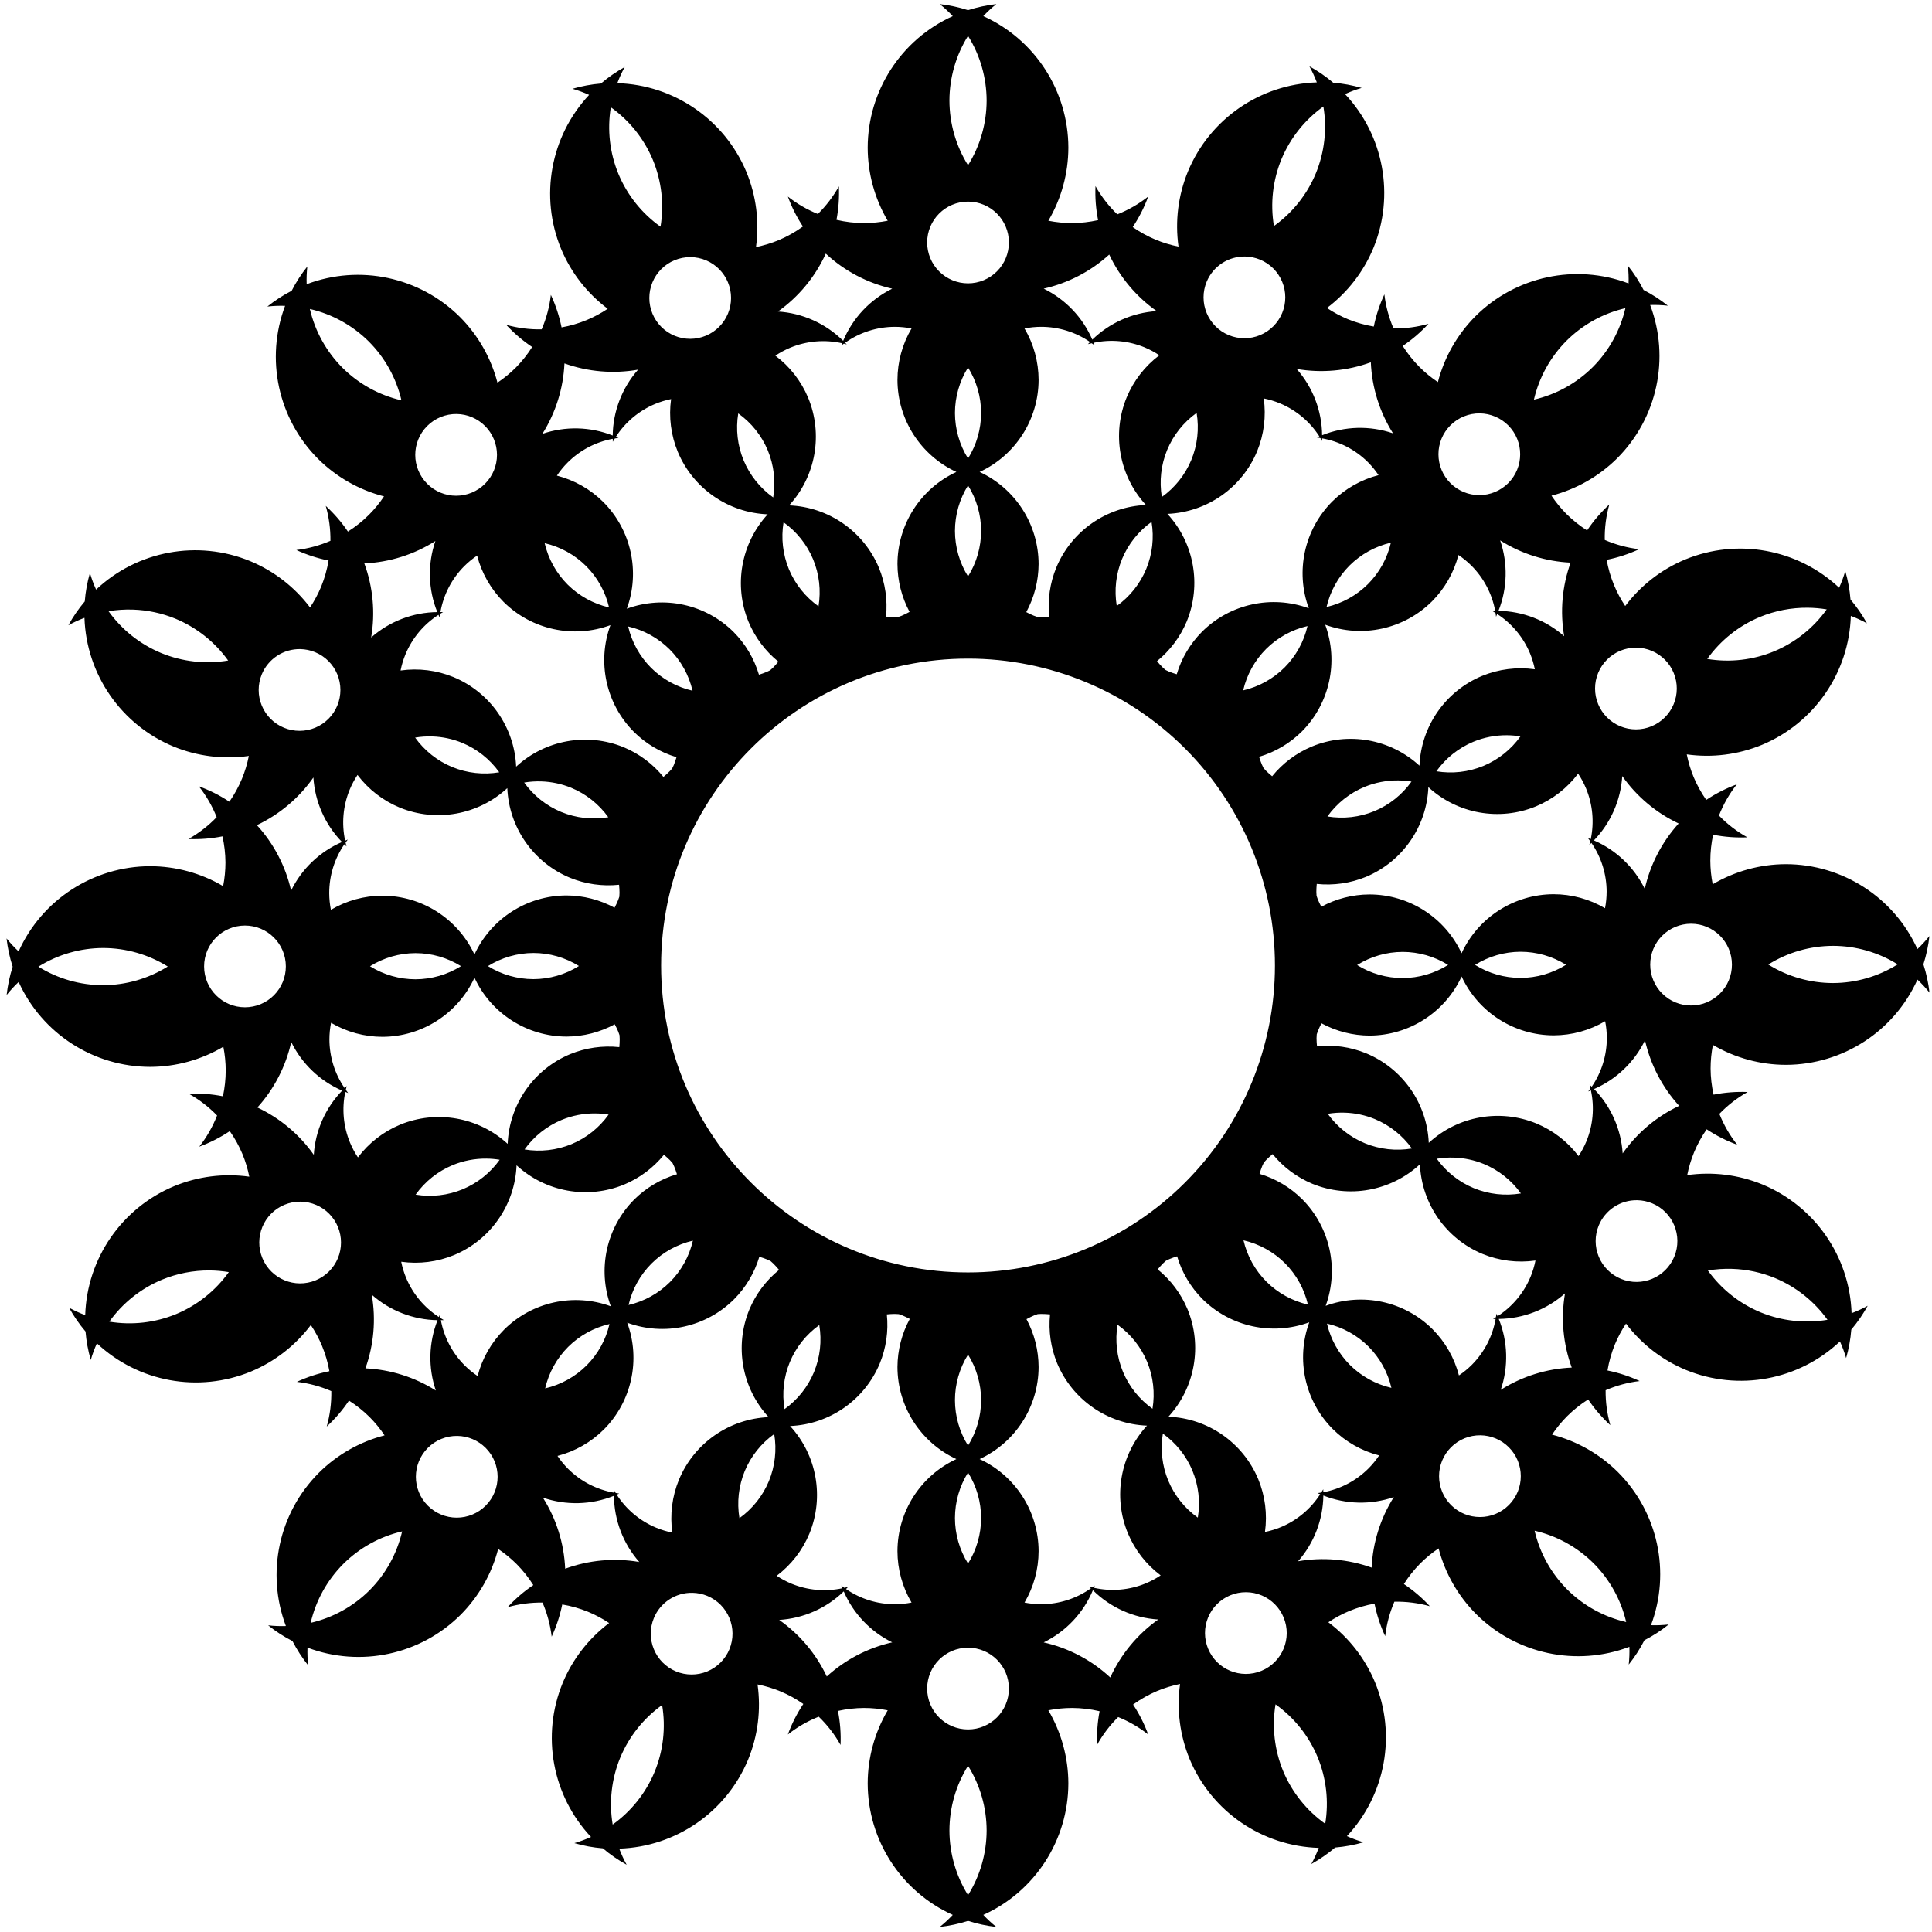 <?xml version="1.0" encoding="UTF-8"?>
<svg width="249px" height="249px" viewBox="0 0 249 249" version="1.1" xmlns="http://www.w3.org/2000/svg" xmlns:xlink="http://www.w3.org/1999/xlink">
    <!-- Generator: Sketch 53 (72520) - https://sketchapp.com -->
    <title>noun_sun_2214249</title>
    <desc>Created with Sketch.</desc>
    <g id="Page-1" stroke="none" stroke-width="1" fill="none" fill-rule="evenodd">
        <g id="A0" transform="translate(-1195, -534)" fill="#000000" fill-rule="nonzero">
            <g id="noun_sun_2214249" transform="translate(1195, 534)">
                <g id="Group">
                    <path d="M121.115,0.526 C121.711,1.002 122.272,1.521 122.793,2.078 C116.131,5.088 111.844,11.716 111.83,19.027 C111.837,22.341 112.728,25.593 114.41,28.448 C113.404,28.648 112.381,28.749 111.356,28.751 C110.161,28.746 108.971,28.605 107.808,28.332 C108.078,26.91 108.182,25.462 108.117,24.017 C107.388,25.326 106.476,26.525 105.408,27.578 C104.019,27.016 102.716,26.26 101.54,25.332 C102.036,26.689 102.688,27.984 103.483,29.191 C102.515,29.892 101.471,30.481 100.37,30.946 C99.422,31.339 98.439,31.638 97.433,31.84 C97.889,28.558 97.461,25.214 96.195,22.152 C93.373,15.407 86.869,10.935 79.561,10.716 C79.828,10.001 80.147,9.306 80.514,8.637 C79.424,9.24 78.397,9.952 77.448,10.761 C76.206,10.864 74.978,11.091 73.781,11.44 C74.515,11.65 75.232,11.914 75.927,12.228 C70.933,17.568 69.523,25.334 72.32,32.088 C73.599,35.145 75.671,37.805 78.321,39.795 C77.469,40.366 76.563,40.853 75.617,41.248 C74.573,41.679 73.486,41.996 72.375,42.195 C72.083,40.749 71.62,39.343 70.996,38.005 C70.819,39.535 70.419,41.031 69.81,42.445 C68.266,42.475 66.727,42.279 65.24,41.863 C66.239,42.944 67.362,43.904 68.587,44.722 C67.983,45.677 67.278,46.565 66.484,47.37 C65.759,48.095 64.965,48.747 64.113,49.318 C63.279,46.111 61.606,43.184 59.265,40.839 C54.08,35.685 46.36,34.039 39.523,36.629 C39.497,35.867 39.526,35.103 39.609,34.345 C38.832,35.319 38.155,36.369 37.588,37.478 C36.48,38.049 35.431,38.729 34.459,39.508 C35.217,39.422 35.98,39.392 36.742,39.416 C34.169,46.259 35.834,53.975 41.001,59.147 C43.352,61.483 46.283,63.149 49.493,63.975 C48.923,64.828 48.273,65.624 47.549,66.35 C46.729,67.167 45.821,67.891 44.842,68.509 C44.022,67.298 43.063,66.187 41.984,65.2 C42.401,66.663 42.604,68.18 42.588,69.702 C41.188,70.306 39.709,70.705 38.196,70.886 C39.522,71.498 40.915,71.953 42.347,72.241 C42.156,73.384 41.84,74.503 41.404,75.578 C41.012,76.525 40.528,77.433 39.96,78.287 C37.962,75.643 35.294,73.581 32.233,72.311 C25.469,69.537 17.707,70.975 12.385,75.987 C12.068,75.292 11.803,74.576 11.59,73.843 C11.245,75.041 11.022,76.27 10.923,77.513 C10.118,78.464 9.41,79.493 8.811,80.585 C9.478,80.216 10.171,79.895 10.885,79.626 C11.13,86.933 15.624,93.422 22.377,96.22 C25.444,97.477 28.79,97.893 32.071,97.426 C31.872,98.432 31.576,99.416 31.186,100.364 C30.753,101.407 30.209,102.401 29.564,103.328 C28.335,102.511 27.013,101.844 25.626,101.34 C26.582,102.547 27.357,103.886 27.926,105.317 C26.857,106.43 25.63,107.38 24.284,108.137 C25.755,108.196 27.228,108.08 28.672,107.792 C28.92,108.895 29.049,110.021 29.058,111.151 C29.057,112.177 28.957,113.2 28.758,114.206 C25.901,112.528 22.648,111.641 19.334,111.638 C12.023,111.661 5.401,115.955 2.398,122.621 C1.84,122.101 1.321,121.541 0.844,120.945 C0.983,122.184 1.247,123.405 1.63,124.591 C1.25,125.778 0.99,126.999 0.854,128.238 C1.329,127.641 1.847,127.08 2.403,126.558 C5.422,133.217 12.055,137.495 19.366,137.5 C22.68,137.488 25.931,136.594 28.785,134.908 C28.986,135.914 29.088,136.937 29.091,137.962 C29.089,139.082 28.969,140.198 28.732,141.292 C27.279,141.005 25.798,140.892 24.319,140.956 C25.67,141.709 26.902,142.656 27.978,143.767 C27.414,145.21 26.641,146.563 25.684,147.782 C27.069,147.273 28.389,146.601 29.616,145.78 C30.26,146.698 30.804,147.681 31.239,148.713 C31.63,149.661 31.928,150.645 32.129,151.651 C28.847,151.191 25.502,151.614 22.438,152.877 C15.69,155.691 11.211,162.189 10.982,169.497 C10.267,169.229 9.573,168.909 8.905,168.541 C9.507,169.632 10.217,170.66 11.024,171.61 C11.125,172.852 11.351,174.08 11.698,175.277 C11.91,174.544 12.175,173.827 12.49,173.133 C17.823,178.133 25.588,179.554 32.346,176.765 C35.404,175.489 38.067,173.421 40.061,170.773 C40.63,171.626 41.115,172.532 41.51,173.479 C41.939,174.523 42.256,175.61 42.454,176.722 C41.007,177.012 39.599,177.473 38.261,178.096 C39.791,178.274 41.286,178.676 42.7,179.287 C42.727,180.83 42.529,182.369 42.111,183.855 C43.194,182.858 44.156,181.736 44.975,180.513 C45.929,181.118 46.816,181.824 47.62,182.619 C48.344,183.345 48.996,184.14 49.566,184.993 C46.357,185.822 43.428,187.492 41.08,189.831 C35.92,195.01 34.265,202.727 36.846,209.567 C36.084,209.592 35.32,209.563 34.562,209.478 C35.535,210.256 36.584,210.934 37.693,211.503 C38.262,212.612 38.941,213.661 39.719,214.634 C39.634,213.876 39.604,213.112 39.63,212.35 C46.469,214.932 54.187,213.277 59.366,208.118 C61.705,205.769 63.375,202.84 64.204,199.631 C65.057,200.201 65.852,200.853 66.578,201.577 C67.394,202.399 68.117,203.308 68.734,204.288 C67.521,205.106 66.409,206.064 65.42,207.142 C66.884,206.727 68.4,206.525 69.922,206.544 C70.524,207.944 70.921,209.423 71.101,210.936 C71.715,209.612 72.172,208.219 72.462,206.788 C73.605,206.98 74.723,207.297 75.797,207.734 C76.744,208.128 77.651,208.612 78.504,209.182 C75.858,211.177 73.792,213.841 72.519,216.901 C69.737,223.662 71.164,231.425 76.17,236.754 C75.475,237.07 74.758,237.335 74.025,237.547 C75.223,237.893 76.452,238.118 77.694,238.219 C78.644,239.025 79.673,239.733 80.765,240.334 C80.396,239.666 80.076,238.972 79.807,238.258 C87.114,238.023 93.609,233.538 96.416,226.787 C97.677,223.722 98.097,220.376 97.634,217.095 C98.64,217.295 99.624,217.592 100.572,217.983 C101.614,218.418 102.607,218.963 103.533,219.61 C102.715,220.838 102.046,222.159 101.54,223.545 C102.748,222.59 104.089,221.816 105.52,221.249 C106.631,222.32 107.579,223.549 108.334,224.895 C108.395,223.424 108.282,221.951 107.996,220.507 C109.099,220.26 110.225,220.132 111.356,220.125 C112.381,220.127 113.404,220.228 114.41,220.428 C112.728,223.283 111.837,226.535 111.83,229.849 C111.844,237.16 116.131,243.788 122.793,246.798 C122.272,247.355 121.711,247.874 121.115,248.35 C122.353,248.212 123.575,247.951 124.761,247.569 C125.948,247.951 127.169,248.212 128.408,248.35 C127.811,247.874 127.25,247.355 126.729,246.798 C133.391,243.788 137.678,237.16 137.691,229.849 C137.684,226.535 136.794,223.283 135.112,220.428 C136.118,220.228 137.141,220.127 138.166,220.125 C139.361,220.13 140.552,220.271 141.716,220.545 C141.445,221.965 141.341,223.413 141.405,224.858 C142.134,223.549 143.046,222.35 144.114,221.298 C145.503,221.86 146.806,222.616 147.983,223.545 C147.486,222.187 146.833,220.892 146.036,219.686 C147.005,218.985 148.05,218.396 149.152,217.93 C150.1,217.538 151.083,217.238 152.089,217.036 C151.633,220.318 152.06,223.663 153.326,226.725 C156.148,233.47 162.653,237.941 169.961,238.161 C169.693,238.875 169.375,239.57 169.007,240.239 C170.098,239.635 171.125,238.924 172.074,238.116 C173.316,238.012 174.544,237.785 175.741,237.436 C175.007,237.226 174.29,236.962 173.595,236.648 C178.588,231.309 180,223.543 177.203,216.788 C175.923,213.731 173.851,211.07 171.201,209.081 C172.053,208.51 172.958,208.023 173.904,207.628 C174.949,207.197 176.037,206.879 177.15,206.68 C177.441,208.127 177.903,209.533 178.526,210.87 C178.703,209.341 179.102,207.845 179.712,206.431 C181.255,206.401 182.794,206.597 184.281,207.013 C183.283,205.931 182.16,204.97 180.937,204.152 C181.54,203.198 182.245,202.311 183.037,201.507 C183.763,200.782 184.557,200.129 185.409,199.558 C186.243,202.765 187.916,205.692 190.257,208.037 C195.442,213.191 203.162,214.838 209.999,212.247 C210.025,213.01 209.997,213.773 209.913,214.532 C210.69,213.557 211.367,212.507 211.935,211.398 C213.043,210.828 214.091,210.148 215.063,209.368 C214.305,209.454 213.541,209.485 212.779,209.46 C215.352,202.617 213.687,194.902 208.522,189.729 C206.171,187.394 203.239,185.727 200.03,184.901 C200.598,184.048 201.249,183.253 201.972,182.526 C202.794,181.708 203.703,180.983 204.683,180.365 C205.502,181.577 206.46,182.688 207.539,183.676 C207.122,182.213 206.919,180.697 206.935,179.175 C208.334,178.571 209.813,178.172 211.326,177.992 C210,177.377 208.608,176.921 207.176,176.632 C207.367,175.49 207.683,174.371 208.118,173.298 C208.51,172.35 208.994,171.443 209.562,170.59 C211.561,173.233 214.228,175.295 217.29,176.564 C224.053,179.338 231.814,177.901 237.137,172.89 C237.453,173.584 237.719,174.3 237.932,175.033 C238.277,173.835 238.5,172.606 238.599,171.364 C239.404,170.412 240.112,169.383 240.712,168.29 C240.044,168.66 239.351,168.981 238.637,169.251 C238.393,161.943 233.899,155.454 227.144,152.655 C224.078,151.399 220.732,150.983 217.451,151.45 C217.65,150.444 217.946,149.46 218.335,148.511 C218.769,147.467 219.314,146.473 219.96,145.546 C221.189,146.362 222.51,147.031 223.897,147.536 C222.94,146.329 222.165,144.989 221.596,143.558 C222.666,142.445 223.893,141.496 225.238,140.739 C223.767,140.679 222.294,140.794 220.85,141.08 C220.602,139.979 220.473,138.854 220.465,137.724 C220.465,136.699 220.565,135.676 220.764,134.67 C223.622,136.348 226.875,137.235 230.188,137.238 C237.499,137.215 244.122,132.92 247.124,126.254 C247.682,126.775 248.201,127.335 248.678,127.931 C248.538,126.693 248.275,125.471 247.892,124.285 C248.272,123.098 248.533,121.876 248.669,120.638 C248.194,121.234 247.676,121.796 247.119,122.318 C244.1,115.659 237.467,111.381 230.156,111.377 C226.842,111.388 223.591,112.282 220.738,113.968 C220.537,112.962 220.434,111.94 220.431,110.914 C220.433,109.794 220.554,108.676 220.792,107.582 C222.243,107.869 223.724,107.982 225.203,107.919 C223.852,107.167 222.62,106.221 221.544,105.11 C222.108,103.666 222.881,102.313 223.838,101.094 C222.452,101.602 221.132,102.273 219.904,103.093 C219.261,102.177 218.718,101.194 218.283,100.162 C217.891,99.215 217.593,98.231 217.392,97.225 C220.674,97.685 224.019,97.262 227.083,95.999 C233.831,93.185 238.31,86.687 238.539,79.38 C239.253,79.647 239.948,79.967 240.616,80.335 C240.014,79.244 239.305,78.216 238.498,77.266 C238.396,76.024 238.17,74.795 237.823,73.598 C237.611,74.331 237.347,75.049 237.032,75.744 C231.699,70.743 223.935,69.323 217.176,72.111 C214.118,73.387 211.455,75.455 209.462,78.103 C208.892,77.25 208.407,76.344 208.013,75.397 C207.583,74.352 207.266,73.264 207.068,72.151 C208.515,71.862 209.922,71.401 211.26,70.78 C209.731,70.601 208.236,70.2 206.823,69.589 C206.794,68.046 206.992,66.506 207.41,65.02 C206.326,66.017 205.364,67.139 204.545,68.362 C203.591,67.757 202.705,67.051 201.902,66.257 C201.178,65.531 200.526,64.736 199.956,63.883 C203.164,63.054 206.094,61.385 208.442,59.047 C213.602,53.867 215.258,46.149 212.675,39.309 C213.438,39.284 214.202,39.314 214.96,39.399 C213.987,38.621 212.938,37.942 211.829,37.373 C211.26,36.264 210.582,35.215 209.803,34.241 C209.888,35 209.918,35.763 209.893,36.526 C203.053,33.944 195.335,35.599 190.156,40.759 C187.818,43.107 186.148,46.036 185.318,49.245 C184.466,48.674 183.671,48.023 182.945,47.298 C182.128,46.476 181.405,45.566 180.787,44.586 C182,43.768 183.113,42.811 184.102,41.733 C182.638,42.149 181.122,42.35 179.6,42.332 C178.997,40.932 178.601,39.453 178.422,37.94 C177.806,39.264 177.348,40.656 177.057,42.087 C175.915,41.895 174.798,41.578 173.725,41.142 C172.778,40.748 171.872,40.263 171.018,39.694 C173.664,37.699 175.73,35.034 177.003,31.975 C179.785,25.214 178.357,17.451 173.352,12.123 C174.047,11.807 174.764,11.542 175.497,11.33 C174.299,10.983 173.07,10.758 171.828,10.658 C170.877,9.851 169.849,9.143 168.757,8.542 L168.757,8.542 C169.126,9.21 169.446,9.903 169.715,10.617 C162.408,10.853 155.913,15.339 153.106,22.09 C151.846,25.155 151.426,28.5 151.889,31.782 C150.883,31.582 149.899,31.284 148.951,30.894 C147.908,30.458 146.915,29.913 145.988,29.265 C146.806,28.038 147.476,26.717 147.983,25.332 C146.774,26.287 145.433,27.06 144.001,27.627 C142.89,26.556 141.942,25.328 141.187,23.982 C141.125,25.453 141.238,26.926 141.524,28.37 C140.421,28.617 139.296,28.744 138.167,28.751 C137.141,28.749 136.118,28.648 135.113,28.448 C136.795,25.593 137.685,22.341 137.692,19.027 C137.679,11.716 133.392,5.088 126.729,2.078 C127.251,1.521 127.812,1.002 128.408,0.526 C127.169,0.664 125.948,0.926 124.761,1.307 C123.575,0.926 122.353,0.664 121.115,0.526 L121.115,0.526 Z M124.761,4.624 C126.32,7.122 127.15,10.005 127.158,12.95 C127.154,15.901 126.324,18.793 124.761,21.297 C123.199,18.793 122.368,15.901 122.365,12.95 C122.373,10.006 123.203,7.122 124.761,4.624 L124.761,4.624 Z M170.56,13.724 C171.046,16.627 170.71,19.608 169.592,22.331 C168.461,25.058 166.589,27.413 164.187,29.13 C163.7,26.219 164.038,23.229 165.163,20.5 C166.296,17.783 168.165,15.436 170.56,13.724 L170.56,13.724 Z M78.723,13.823 C81.122,15.53 82.996,17.873 84.134,20.588 C85.265,23.315 85.61,26.304 85.129,29.216 C82.724,27.505 80.846,25.153 79.709,22.429 C78.585,19.708 78.244,16.728 78.723,13.823 L78.723,13.823 Z M124.761,25.983 C127.67,25.983 130.029,28.341 130.029,31.25 C130.029,32.647 129.474,33.987 128.486,34.974 C127.498,35.962 126.158,36.517 124.761,36.517 C123.364,36.517 122.024,35.962 121.037,34.974 C120.049,33.987 119.494,32.647 119.494,31.25 C119.494,28.341 121.852,25.983 124.761,25.983 L124.761,25.983 Z M106.429,32.689 C108.836,34.923 111.79,36.481 114.992,37.206 C112.14,38.606 109.893,40.993 108.669,43.925 C106.416,41.691 103.428,40.349 100.262,40.15 C102.939,38.25 105.066,35.676 106.429,32.689 Z M142.959,32.808 C144.333,35.726 146.442,38.238 149.078,40.097 C145.962,40.295 143.019,41.598 140.779,43.773 C139.54,40.905 137.317,38.574 134.511,37.2 C137.66,36.492 140.571,34.979 142.959,32.808 L142.959,32.808 Z M160.496,33.061 C161.148,33.075 161.792,33.21 162.396,33.459 C163.687,33.993 164.713,35.018 165.248,36.309 C165.783,37.599 165.784,39.049 165.25,40.34 C164.716,41.631 163.691,42.657 162.4,43.192 C161.11,43.727 159.66,43.728 158.369,43.194 C157.078,42.66 156.052,41.635 155.517,40.344 C154.982,39.054 154.981,37.604 155.515,36.313 C156.346,34.306 158.324,33.014 160.496,33.061 L160.496,33.061 Z M88.983,33.137 C88.983,33.137 88.983,33.137 88.984,33.137 C89.688,33.142 90.385,33.287 91.032,33.565 C92.291,34.106 93.29,35.116 93.816,36.38 C94.353,37.67 94.356,39.12 93.823,40.412 C93.291,41.703 92.267,42.73 90.977,43.267 C89.687,43.804 88.237,43.806 86.945,43.274 C85.654,42.742 84.627,41.718 84.09,40.428 C83.553,39.138 83.551,37.688 84.084,36.397 C84.616,35.105 85.64,34.078 86.93,33.542 C87.58,33.271 88.279,33.134 88.983,33.137 L88.983,33.137 Z M209.483,39.718 C208.819,42.587 207.367,45.212 205.291,47.299 C203.202,49.385 200.57,50.843 197.694,51.508 C198.359,48.632 199.817,46 201.902,43.91 C203.989,41.834 206.615,40.382 209.483,39.718 L209.483,39.718 Z M39.937,39.822 C42.805,40.482 45.432,41.931 47.522,44.004 C49.61,46.091 51.071,48.721 51.74,51.596 C48.863,50.934 46.23,49.48 44.137,47.398 C42.059,45.313 40.604,42.689 39.937,39.822 L39.937,39.822 Z M115.332,42.121 C116.054,42.122 116.773,42.193 117.481,42.334 C116.297,44.342 115.671,46.63 115.666,48.961 C115.677,54.056 118.639,58.683 123.261,60.827 C118.639,62.97 115.677,67.598 115.666,72.693 C115.673,74.845 116.209,76.963 117.227,78.859 C116.897,79.042 116.558,79.208 116.211,79.357 C116.069,79.411 115.925,79.463 115.78,79.511 C115.631,79.522 115.482,79.529 115.332,79.533 C114.951,79.532 114.57,79.512 114.191,79.472 C114.409,77.328 114.094,75.164 113.276,73.171 C111.308,68.47 106.795,65.336 101.703,65.134 C105.147,61.379 106.103,55.969 104.155,51.261 C103.255,49.111 101.798,47.24 99.934,45.84 C100.533,45.438 101.17,45.096 101.836,44.818 C103.958,43.937 106.301,43.735 108.542,44.241 C108.503,44.335 108.465,44.431 108.428,44.526 C108.536,44.446 108.645,44.368 108.756,44.292 C108.882,44.321 109.008,44.352 109.134,44.385 C109.063,44.314 108.992,44.244 108.92,44.175 C110.794,42.844 113.034,42.126 115.332,42.121 L115.332,42.121 Z M134.19,42.121 C136.437,42.121 138.632,42.803 140.484,44.076 C140.393,44.166 140.303,44.258 140.214,44.352 C140.376,44.31 140.54,44.273 140.703,44.239 C140.836,44.332 140.966,44.428 141.095,44.526 C141.048,44.41 141,44.295 140.949,44.18 C143.147,43.708 145.436,43.913 147.514,44.768 C148.18,45.045 148.818,45.386 149.418,45.786 C147.557,47.19 146.104,49.064 145.208,51.216 C143.27,55.928 144.238,61.337 147.69,65.084 C142.599,65.298 138.094,68.442 136.136,73.146 C135.315,75.148 135.002,77.322 135.225,79.475 C134.881,79.51 134.536,79.53 134.19,79.533 C134.021,79.528 133.851,79.519 133.682,79.507 C133.524,79.454 133.368,79.398 133.214,79.339 C132.891,79.204 132.575,79.055 132.266,78.89 C133.3,76.988 133.846,74.858 133.856,72.693 C133.845,67.596 130.879,62.968 126.254,60.827 C130.879,58.686 133.844,54.058 133.856,48.961 C133.851,46.63 133.225,44.342 132.041,42.334 C132.749,42.193 133.469,42.122 134.19,42.121 L134.19,42.121 Z M176.676,46.694 C176.815,49.943 177.801,53.099 179.536,55.849 C176.559,54.831 173.316,54.918 170.397,56.093 C170.365,52.944 169.201,49.913 167.118,47.552 C170.324,48.105 173.62,47.809 176.676,46.694 Z M72.748,46.837 C75.788,47.923 79.058,48.201 82.238,47.643 C80.169,49.991 79.009,53.001 78.966,56.13 C76.066,54.983 72.853,54.907 69.903,55.916 C71.621,53.187 72.601,50.059 72.748,46.837 L72.748,46.837 Z M124.761,47.363 C125.861,49.125 126.445,51.159 126.447,53.235 C126.442,55.306 125.858,57.334 124.761,59.091 C123.665,57.334 123.081,55.306 123.076,53.235 C123.078,51.159 123.662,49.125 124.761,47.363 L124.761,47.363 Z M162.873,51.351 L162.873,51.351 C163.581,51.492 164.273,51.701 164.94,51.976 C167.036,52.845 168.817,54.334 170.042,56.245 C169.934,56.289 169.826,56.335 169.719,56.383 C169.87,56.405 170.021,56.43 170.171,56.459 C170.25,56.584 170.327,56.71 170.4,56.838 C170.401,56.724 170.401,56.61 170.398,56.496 C172.633,56.892 174.693,57.963 176.301,59.564 C176.811,60.075 177.269,60.635 177.67,61.235 C175.413,61.818 173.353,62.992 171.701,64.637 C168.105,68.247 166.927,73.614 168.681,78.398 C163.896,76.645 158.53,77.823 154.919,81.418 C153.397,82.949 152.277,84.832 151.658,86.9 C151.313,86.799 150.973,86.681 150.639,86.547 C150.491,86.48 150.344,86.411 150.199,86.338 C150.079,86.234 149.962,86.127 149.847,86.018 C149.59,85.761 149.347,85.491 149.116,85.21 C150.794,83.848 152.109,82.092 152.945,80.1 C154.882,75.385 153.911,69.975 150.455,66.228 C155.548,66.018 160.057,62.874 162.016,58.169 C162.903,56.013 163.198,53.66 162.873,51.351 L162.873,51.351 Z M86.491,51.435 C86.17,53.744 86.471,56.096 87.362,58.25 C89.332,62.951 93.848,66.085 98.941,66.284 C95.493,70.038 94.534,75.45 96.481,80.16 C97.318,82.156 98.636,83.913 100.318,85.276 C100.1,85.544 99.87,85.802 99.628,86.049 C99.506,86.165 99.38,86.279 99.252,86.39 C99.103,86.464 98.953,86.535 98.801,86.603 C98.478,86.736 98.149,86.854 97.815,86.956 C97.198,84.881 96.076,82.991 94.551,81.455 C90.936,77.863 85.568,76.692 80.785,78.451 C82.532,73.665 81.347,68.3 77.748,64.694 C76.094,63.052 74.032,61.88 71.775,61.299 C72.175,60.699 72.633,60.139 73.142,59.627 C74.73,58.036 76.762,56.965 78.971,56.553 C78.971,56.681 78.972,56.809 78.976,56.937 C79.061,56.793 79.149,56.652 79.24,56.512 C79.4,56.484 79.56,56.459 79.721,56.438 C79.606,56.389 79.49,56.342 79.374,56.297 C80.591,54.408 82.353,52.932 84.426,52.064 C85.092,51.788 85.784,51.577 86.491,51.435 L86.491,51.435 Z M154.223,53.217 C154.565,55.265 154.327,57.368 153.536,59.287 C152.739,61.199 151.425,62.849 149.74,64.053 C149.399,62.011 149.634,59.914 150.421,57.998 C151.217,56.081 152.534,54.425 154.223,53.217 L154.223,53.217 Z M190.733,53.278 C190.733,53.278 190.733,53.278 190.734,53.278 C192.103,53.299 193.412,53.852 194.38,54.82 C196.437,56.877 196.437,60.212 194.381,62.269 C193.393,63.257 192.053,63.812 190.656,63.812 C189.259,63.812 187.919,63.257 186.932,62.269 C185.944,61.281 185.389,59.941 185.389,58.544 C185.389,57.147 185.944,55.808 186.932,54.82 C187.938,53.813 189.31,53.257 190.733,53.278 L190.733,53.278 Z M95.146,53.28 C96.837,54.484 98.158,56.138 98.958,58.054 C99.749,59.968 99.989,62.065 99.651,64.108 C97.964,62.907 96.646,61.258 95.845,59.348 C95.05,57.431 94.808,55.329 95.146,53.28 L95.146,53.28 Z M58.857,53.358 C60.227,53.377 61.536,53.928 62.506,54.895 C63.495,55.882 64.052,57.221 64.054,58.618 C64.056,60.015 63.502,61.356 62.515,62.345 C61.529,63.334 60.189,63.891 58.792,63.892 C57.395,63.894 56.055,63.34 55.066,62.353 C53.007,60.298 53.003,56.963 55.058,54.904 C56.063,53.897 57.434,53.339 58.857,53.358 L58.857,53.358 Z M124.761,62.563 C125.858,64.319 126.442,66.347 126.447,68.418 C126.445,70.494 125.861,72.528 124.761,74.29 C123.662,72.528 123.078,70.494 123.076,68.418 C123.081,66.347 123.665,64.319 124.761,62.563 L124.761,62.563 Z M148.414,67.262 C148.755,69.304 148.519,71.401 147.732,73.316 C146.936,75.234 145.619,76.891 143.93,78.098 C143.588,76.05 143.825,73.947 144.617,72.028 C145.414,70.116 146.729,68.466 148.414,67.262 L148.414,67.262 Z M100.986,67.313 C102.673,68.514 103.991,70.162 104.791,72.072 C105.587,73.989 105.83,76.092 105.492,78.14 C103.8,76.937 102.479,75.283 101.679,73.367 C100.889,71.453 100.649,69.356 100.986,67.313 L100.986,67.313 Z M193.343,69.646 C196.07,71.372 199.199,72.361 202.422,72.514 C201.33,75.55 201.045,78.816 201.594,81.995 C199.251,79.932 196.248,78.773 193.127,78.726 C194.278,75.822 194.355,72.602 193.343,69.646 L193.343,69.646 Z M56.112,69.729 C55.091,72.712 55.179,75.963 56.36,78.887 C53.218,78.921 50.193,80.084 47.836,82.161 C48.381,78.956 48.077,75.664 46.956,72.613 C50.208,72.467 53.364,71.473 56.112,69.729 L56.112,69.729 Z M179.262,69.939 C178.794,71.962 177.768,73.813 176.302,75.282 C174.834,76.743 172.987,77.764 170.969,78.231 C171.436,76.214 172.457,74.367 173.917,72.898 C175.388,71.432 177.239,70.407 179.262,69.939 L179.262,69.939 Z M70.195,70.004 C72.218,70.47 74.07,71.493 75.542,72.958 C77.004,74.424 78.028,76.27 78.497,78.287 C76.479,77.822 74.631,76.803 73.161,75.344 C71.693,73.876 70.665,72.026 70.195,70.004 L70.195,70.004 Z M187.966,71.53 C188.566,71.931 189.125,72.389 189.636,72.898 C191.225,74.488 192.294,76.521 192.704,78.731 C192.575,78.731 192.447,78.733 192.318,78.736 C192.462,78.822 192.605,78.91 192.745,79.002 C192.772,79.162 192.797,79.322 192.817,79.482 C192.866,79.368 192.914,79.252 192.959,79.136 C194.847,80.356 196.321,82.119 197.186,84.193 C197.461,84.859 197.671,85.551 197.812,86.259 C195.503,85.935 193.151,86.233 190.996,87.121 C186.293,89.083 183.153,93.592 182.944,98.683 C179.194,95.234 173.784,94.271 169.073,96.214 C167.077,97.048 165.318,98.364 163.954,100.044 C163.686,99.826 163.428,99.596 163.181,99.353 C163.065,99.231 162.952,99.105 162.842,98.977 C162.767,98.828 162.696,98.677 162.628,98.525 C162.495,98.202 162.377,97.873 162.275,97.539 C164.352,96.924 166.243,95.805 167.781,94.281 C171.377,90.668 172.553,85.299 170.796,80.515 C175.581,82.272 180.95,81.096 184.563,77.5 C186.208,75.848 187.382,73.788 187.966,71.531 L187.966,71.53 Z M61.492,71.607 L61.492,71.607 C62.078,73.863 63.255,75.922 64.901,77.572 C68.518,81.163 73.889,82.332 78.672,80.569 C76.921,85.357 78.104,90.725 81.705,94.333 C83.237,95.853 85.121,96.971 87.19,97.587 C87.089,97.933 86.972,98.273 86.838,98.607 C86.772,98.755 86.703,98.901 86.63,99.045 C86.526,99.165 86.419,99.283 86.31,99.399 C86.053,99.656 85.784,99.901 85.503,100.131 C84.139,98.455 82.382,97.141 80.388,96.308 C75.673,94.376 70.266,95.351 66.522,98.808 C66.302,93.718 63.153,89.216 58.445,87.264 C56.289,86.381 53.935,86.088 51.627,86.416 C51.767,85.709 51.976,85.016 52.25,84.349 C53.116,82.251 54.603,80.469 56.512,79.241 C56.556,79.349 56.603,79.457 56.65,79.564 C56.672,79.413 56.697,79.263 56.725,79.113 C56.85,79.033 56.977,78.957 57.105,78.883 C56.991,78.881 56.877,78.882 56.763,78.884 C57.156,76.648 58.224,74.587 59.824,72.977 C60.334,72.467 60.893,72.008 61.492,71.606 L61.492,71.607 Z M232.991,78.324 C232.991,78.324 232.991,78.324 232.991,78.324 C233.81,78.332 234.626,78.403 235.433,78.537 C233.723,80.933 231.378,82.805 228.662,83.94 C225.934,85.068 222.945,85.409 220.033,84.925 C221.747,82.522 224.1,80.646 226.826,79.512 C228.781,78.708 230.877,78.304 232.991,78.324 L232.991,78.324 Z M17.138,78.565 C17.138,78.565 17.138,78.565 17.138,78.565 C19.014,78.627 20.863,79.023 22.599,79.733 C25.327,80.861 27.685,82.731 29.405,85.131 C26.494,85.621 23.503,85.287 20.773,84.164 C18.054,83.035 15.705,81.169 13.99,78.776 C15.029,78.601 16.084,78.53 17.138,78.565 L17.138,78.565 Z M168.514,80.687 C168.047,82.704 167.025,84.55 165.565,86.018 C164.095,87.485 162.244,88.51 160.221,88.979 C160.69,86.956 161.715,85.105 163.182,83.635 C164.65,82.175 166.496,81.154 168.514,80.687 L168.514,80.687 Z M80.956,80.739 C82.974,81.204 84.822,82.223 86.291,83.681 C87.76,85.149 88.787,87 89.258,89.022 C87.234,88.556 85.382,87.533 83.91,86.068 C82.448,84.601 81.425,82.756 80.956,80.739 L80.956,80.739 Z M210.875,83.47 C211.58,83.475 212.277,83.621 212.924,83.9 C214.182,84.442 215.18,85.453 215.705,86.719 C216.82,89.406 215.545,92.487 212.858,93.602 C211.568,94.137 210.118,94.138 208.827,93.604 C207.536,93.07 206.51,92.045 205.974,90.755 C205.439,89.464 205.439,88.014 205.973,86.723 C206.507,85.432 207.532,84.406 208.822,83.871 C209.473,83.602 210.171,83.465 210.875,83.47 L210.875,83.47 Z M38.712,83.657 C38.712,83.657 38.713,83.657 38.713,83.657 C39.365,83.671 40.009,83.805 40.612,84.053 C41.904,84.585 42.932,85.609 43.469,86.899 C44.006,88.189 44.008,89.639 43.476,90.93 C42.944,92.222 41.92,93.25 40.63,93.787 C39.34,94.324 37.889,94.326 36.598,93.793 C35.306,93.261 34.279,92.237 33.743,90.947 C33.206,89.657 33.204,88.207 33.736,86.916 C34.564,84.907 36.54,83.614 38.712,83.657 L38.712,83.657 Z M124.761,84.882 C135.252,84.882 145.313,89.05 152.731,96.468 C160.149,103.886 164.317,113.947 164.317,124.438 C164.317,134.929 160.149,144.99 152.731,152.408 C145.313,159.826 135.252,163.994 124.761,163.994 C102.915,163.994 85.205,146.284 85.205,124.438 C85.205,102.592 102.915,84.882 124.761,84.882 L124.761,84.882 Z M194.221,94.76 C194.802,94.764 195.382,94.815 195.955,94.911 C194.749,96.601 193.094,97.919 191.177,98.717 C189.262,99.505 187.165,99.743 185.122,99.403 C186.325,97.717 187.975,96.401 189.886,95.602 C191.26,95.034 192.734,94.748 194.221,94.76 L194.221,94.76 Z M55.717,94.916 C57.042,94.959 58.349,95.239 59.575,95.743 C61.487,96.537 63.14,97.85 64.346,99.534 C62.304,99.878 60.206,99.645 58.289,98.86 C56.371,98.067 54.713,96.752 53.503,95.064 C54.234,94.941 54.976,94.891 55.717,94.916 L55.717,94.916 Z M203.39,99.708 C203.791,100.307 204.132,100.945 204.41,101.611 C205.268,103.68 205.481,105.96 205.02,108.152 C204.899,108.101 204.776,108.051 204.653,108.004 C204.756,108.142 204.856,108.281 204.953,108.423 C204.917,108.586 204.877,108.749 204.833,108.91 C204.926,108.82 205.016,108.729 205.106,108.636 C206.376,110.48 207.059,112.666 207.066,114.906 C207.066,115.627 206.996,116.347 206.857,117.054 C204.847,115.873 202.558,115.25 200.227,115.248 C195.132,115.265 190.508,118.233 188.37,122.858 C186.221,118.238 181.59,115.281 176.494,115.277 C174.329,115.286 172.199,115.831 170.295,116.864 C170.134,116.564 169.986,116.257 169.852,115.943 C169.791,115.783 169.734,115.621 169.68,115.459 C169.668,115.29 169.659,115.121 169.654,114.952 C169.655,114.608 169.672,114.264 169.705,113.921 C171.86,114.147 174.037,113.836 176.042,113.015 C180.746,111.051 183.885,106.539 184.091,101.446 C187.84,104.899 193.251,105.865 197.964,103.923 C200.115,103.025 201.988,101.57 203.39,99.708 L203.39,99.708 Z M46.078,99.879 C47.484,101.738 49.36,103.189 51.514,104.081 C56.231,106.013 61.64,105.035 65.382,101.575 C65.599,106.667 68.747,111.172 73.455,113.126 C75.458,113.945 77.633,114.256 79.785,114.03 C79.821,114.374 79.84,114.719 79.844,115.064 C79.839,115.233 79.831,115.403 79.818,115.572 C79.766,115.73 79.711,115.886 79.651,116.041 C79.517,116.364 79.368,116.681 79.204,116.989 C77.3,115.958 75.17,115.414 73.005,115.407 C67.91,115.424 63.286,118.391 61.149,123.017 C58.999,118.397 54.368,115.441 49.272,115.437 C46.941,115.445 44.655,116.074 42.648,117.259 C42.507,116.552 42.434,115.832 42.432,115.111 C42.43,112.864 43.109,110.668 44.38,108.815 C44.471,108.906 44.562,108.996 44.656,109.084 C44.614,108.922 44.575,108.759 44.541,108.595 C44.634,108.463 44.73,108.332 44.829,108.204 C44.713,108.25 44.598,108.299 44.484,108.349 C44.009,106.152 44.211,103.863 45.063,101.784 C45.339,101.117 45.679,100.479 46.078,99.879 L46.078,99.879 Z M209.079,100.023 C210.934,102.654 213.438,104.759 216.348,106.134 C214.189,108.518 212.684,111.422 211.98,114.56 C210.606,111.765 208.282,109.551 205.425,108.313 C207.589,106.072 208.884,103.133 209.079,100.023 L209.079,100.023 Z M40.391,100.206 C40.588,103.328 41.895,106.277 44.077,108.52 C41.216,109.759 38.89,111.978 37.518,114.777 C36.802,111.633 35.284,108.728 33.11,106.346 C36.028,104.965 38.537,102.849 40.391,100.206 L40.391,100.206 Z M180.197,100.584 C180.772,100.589 181.347,100.639 181.915,100.733 C180.712,102.419 179.063,103.736 177.152,104.534 C175.233,105.328 173.13,105.567 171.082,105.227 C172.288,103.536 173.943,102.218 175.861,101.42 C177.235,100.854 178.71,100.57 180.197,100.584 L180.197,100.584 Z M69.77,100.709 C71.089,100.752 72.39,101.03 73.612,101.53 C75.531,102.324 77.189,103.639 78.398,105.327 C76.351,105.672 74.247,105.437 72.326,104.647 C70.414,103.853 68.762,102.54 67.557,100.857 C68.287,100.734 69.029,100.684 69.77,100.709 L69.77,100.709 Z M217.943,119.054 C220.852,119.051 223.213,121.406 223.216,124.315 C223.22,127.224 220.865,129.586 217.956,129.589 C216.559,129.591 215.219,129.038 214.23,128.052 C213.24,127.065 212.684,125.726 212.682,124.329 C212.68,122.932 213.233,121.591 214.22,120.602 C215.207,119.612 216.546,119.056 217.943,119.054 L217.943,119.054 Z M31.566,119.286 C34.475,119.283 36.836,121.638 36.84,124.547 C36.842,125.944 36.289,127.285 35.302,128.274 C34.315,129.263 32.976,129.82 31.579,129.821 C28.67,129.824 26.31,127.469 26.306,124.56 C26.302,121.651 28.658,119.29 31.566,119.286 L31.566,119.286 Z M236.247,121.904 C239.191,121.907 242.075,122.734 244.575,124.289 C242.079,125.851 239.197,126.685 236.253,126.696 C233.301,126.696 230.408,125.87 227.901,124.31 C230.404,122.744 233.295,121.91 236.247,121.904 L236.247,121.904 Z M13.269,122.181 C16.222,122.18 19.115,123.007 21.621,124.567 C19.119,126.132 16.228,126.966 13.276,126.973 C10.332,126.968 7.447,126.142 4.948,124.586 C7.444,123.025 10.326,122.192 13.269,122.181 L13.269,122.181 Z M195.962,122.664 C198.038,122.664 200.072,123.245 201.835,124.342 C200.075,125.444 198.042,126.03 195.966,126.035 C193.895,126.032 191.866,125.451 190.108,124.357 C191.864,123.258 193.891,122.672 195.962,122.664 L195.962,122.664 Z M180.779,122.683 C182.849,122.686 184.878,123.267 186.636,124.361 C184.88,125.46 182.853,126.046 180.782,126.054 C178.706,126.054 176.671,125.473 174.909,124.376 C176.669,123.274 178.702,122.688 180.779,122.683 L180.779,122.683 Z M68.74,122.822 C70.816,122.822 72.851,123.403 74.614,124.5 C72.854,125.602 70.82,126.188 68.744,126.193 C66.673,126.19 64.644,125.609 62.886,124.514 C64.642,123.416 66.669,122.83 68.74,122.822 L68.74,122.822 Z M53.556,122.841 C55.627,122.843 57.656,123.425 59.414,124.519 C57.659,125.618 55.631,126.204 53.56,126.212 C51.484,126.212 49.45,125.631 47.687,124.533 C49.447,123.432 51.48,122.846 53.556,122.841 L53.556,122.841 Z M188.374,125.851 C190.521,130.474 195.153,133.434 200.25,133.439 C202.581,133.431 204.868,132.802 206.875,131.616 C207.016,132.324 207.088,133.043 207.09,133.765 C207.092,136.012 206.414,138.207 205.143,140.061 C205.052,139.97 204.96,139.88 204.867,139.791 C204.909,139.953 204.946,140.116 204.981,140.28 C204.888,140.413 204.792,140.543 204.693,140.671 C204.809,140.625 204.924,140.577 205.039,140.527 C205.513,142.723 205.311,145.012 204.459,147.091 C204.183,147.758 203.843,148.396 203.443,148.997 C202.038,147.137 200.162,145.687 198.009,144.794 C193.294,142.861 187.887,143.836 184.143,147.293 C183.923,142.203 180.774,137.7 176.067,135.749 C174.064,134.93 171.889,134.619 169.737,134.845 C169.702,134.502 169.682,134.157 169.678,133.811 C169.683,133.642 169.691,133.472 169.704,133.302 C169.756,133.145 169.812,132.989 169.871,132.834 C170.005,132.511 170.154,132.195 170.317,131.886 C172.221,132.918 174.352,133.462 176.517,133.469 C181.614,133.451 186.239,130.479 188.374,125.851 L188.374,125.851 Z M61.152,126.009 C63.299,130.632 67.931,133.591 73.028,133.597 C75.193,133.588 77.323,133.043 79.227,132.011 C79.388,132.311 79.536,132.618 79.669,132.931 C79.731,133.092 79.789,133.255 79.843,133.418 C79.855,133.586 79.863,133.755 79.868,133.923 C79.867,134.268 79.85,134.612 79.818,134.955 C77.663,134.728 75.485,135.039 73.479,135.86 C68.777,137.822 65.637,142.331 65.428,147.422 C61.678,143.974 56.269,143.011 51.558,144.953 C49.407,145.85 47.533,147.305 46.131,149.168 C45.731,148.568 45.389,147.931 45.112,147.265 C44.254,145.196 44.042,142.916 44.502,140.724 C44.624,140.774 44.747,140.823 44.87,140.87 C44.767,140.733 44.666,140.593 44.569,140.451 C44.606,140.288 44.646,140.126 44.689,139.965 C44.597,140.055 44.507,140.147 44.417,140.239 C43.147,138.395 42.463,136.209 42.456,133.969 C42.456,133.248 42.527,132.528 42.667,131.82 C44.676,133.001 46.964,133.625 49.295,133.627 C54.392,133.609 59.017,130.638 61.152,126.009 L61.152,126.009 Z M212.011,134.08 C212.723,137.228 214.24,140.137 216.413,142.522 C213.497,143.9 210.988,146.012 209.132,148.65 C208.93,145.534 207.623,142.593 205.446,140.355 C208.312,139.113 210.64,136.887 212.011,134.08 Z M37.535,134.296 C38.907,137.099 41.234,139.321 44.098,140.561 C41.936,142.798 40.641,145.729 40.442,148.833 C38.586,146.207 36.082,144.106 33.174,142.734 C35.332,140.346 36.834,137.438 37.535,134.296 L37.535,134.296 Z M173.338,143.402 C174.662,143.445 175.969,143.725 177.195,144.229 C179.107,145.023 180.76,146.336 181.966,148.019 C179.924,148.363 177.827,148.13 175.911,147.346 C173.992,146.553 172.334,145.237 171.124,143.55 C171.855,143.427 172.597,143.377 173.338,143.402 L173.338,143.402 Z M76.705,143.5 C76.705,143.5 76.705,143.5 76.705,143.5 C77.286,143.504 77.866,143.554 78.439,143.65 C77.233,145.34 75.578,146.659 73.662,147.457 C71.747,148.245 69.65,148.483 67.607,148.143 C68.81,146.457 70.459,145.141 72.37,144.342 C73.744,143.774 75.218,143.488 76.705,143.5 L76.705,143.5 Z M164.019,148.745 C165.383,150.421 167.141,151.733 169.135,152.566 C173.852,154.498 179.26,153.52 183.003,150.06 C183.219,155.153 186.368,159.658 191.076,161.612 C193.233,162.495 195.587,162.788 197.894,162.459 C197.755,163.167 197.546,163.859 197.273,164.526 C196.407,166.624 194.919,168.407 193.01,169.634 C192.965,169.526 192.919,169.418 192.871,169.312 C192.85,169.463 192.825,169.613 192.796,169.763 C192.672,169.842 192.545,169.919 192.418,169.993 C192.531,169.994 192.645,169.993 192.759,169.991 C192.366,172.226 191.297,174.287 189.698,175.898 C189.188,176.408 188.629,176.867 188.03,177.269 C187.444,175.013 186.267,172.954 184.62,171.304 C181.006,167.713 175.637,166.541 170.855,168.3 C172.602,163.514 171.418,158.149 167.818,154.543 C166.286,153.023 164.401,151.905 162.333,151.288 C162.433,150.943 162.551,150.603 162.684,150.269 C162.75,150.121 162.82,149.974 162.892,149.829 C162.996,149.709 163.102,149.591 163.211,149.476 C163.468,149.219 163.738,148.975 164.019,148.745 L164.019,148.745 Z M85.568,148.832 C85.836,149.05 86.094,149.281 86.34,149.523 C86.457,149.646 86.57,149.771 86.68,149.899 C86.755,150.048 86.826,150.199 86.894,150.351 C87.027,150.674 87.145,151.003 87.246,151.337 C85.17,151.952 83.278,153.071 81.74,154.595 C78.144,158.205 76.966,163.572 78.72,168.357 C73.936,166.604 68.569,167.781 64.959,171.377 C63.314,173.028 62.139,175.089 61.556,177.346 C60.956,176.945 60.397,176.486 59.886,175.977 C58.298,174.387 57.228,172.354 56.819,170.144 C56.947,170.144 57.075,170.143 57.203,170.139 C57.059,170.054 56.918,169.966 56.778,169.875 C56.75,169.715 56.726,169.554 56.705,169.393 C56.656,169.508 56.609,169.624 56.563,169.741 C54.675,168.521 53.202,166.757 52.337,164.683 C52.061,164.016 51.851,163.324 51.71,162.617 C54.018,162.94 56.371,162.642 58.526,161.754 C63.23,159.79 66.369,155.278 66.575,150.185 C70.324,153.638 75.735,154.604 80.448,152.663 C82.445,151.828 84.204,150.512 85.568,148.832 L85.568,148.832 Z M187.39,149.194 C188.71,149.237 190.011,149.515 191.233,150.015 C193.151,150.809 194.809,152.124 196.018,153.811 C193.971,154.156 191.868,153.921 189.948,153.132 C188.035,152.338 186.383,151.025 185.176,149.342 C185.907,149.219 186.649,149.169 187.39,149.194 L187.39,149.194 Z M62.681,149.323 C63.257,149.328 63.831,149.378 64.399,149.473 C63.197,151.158 61.547,152.475 59.637,153.273 C57.718,154.066 55.615,154.306 53.567,153.966 C54.773,152.276 56.428,150.957 58.345,150.16 C59.72,149.593 61.194,149.309 62.681,149.323 L62.681,149.323 Z M211.023,154.686 C211.676,154.699 212.321,154.834 212.924,155.083 C215.614,156.192 216.895,159.271 215.786,161.96 C214.677,164.649 211.599,165.93 208.91,164.822 C207.618,164.29 206.591,163.266 206.054,161.976 C205.517,160.687 205.514,159.236 206.047,157.945 C206.875,155.936 208.851,154.642 211.023,154.686 L211.023,154.686 Z M38.718,154.872 C39.423,154.877 40.119,155.023 40.766,155.302 L40.766,155.301 C42.025,155.843 43.023,156.855 43.548,158.121 C44.083,159.412 44.084,160.862 43.55,162.153 C43.016,163.443 41.991,164.469 40.7,165.004 C38.013,166.119 34.932,164.844 33.818,162.157 C32.703,159.47 33.977,156.388 36.664,155.273 C37.315,155.003 38.013,154.867 38.718,154.872 L38.718,154.872 Z M160.264,159.854 C162.287,160.32 164.14,161.343 165.612,162.808 C167.074,164.274 168.097,166.12 168.566,168.137 C166.548,167.672 164.701,166.653 163.231,165.195 C161.762,163.726 160.735,161.877 160.264,159.854 L160.264,159.854 Z M89.301,159.898 C88.833,161.921 87.807,163.772 86.34,165.242 C84.873,166.702 83.026,167.723 81.009,168.19 C81.476,166.173 82.497,164.325 83.958,162.857 C85.428,161.391 87.279,160.366 89.301,159.898 L89.301,159.898 Z M151.707,161.918 C152.324,163.994 153.446,165.884 154.972,167.421 C158.589,171.012 163.959,172.182 168.742,170.42 C166.991,175.207 168.173,180.575 171.773,184.183 C173.427,185.826 175.49,186.997 177.747,187.578 C177.347,188.178 176.889,188.738 176.38,189.249 C174.793,190.84 172.76,191.912 170.551,192.324 C170.552,192.196 170.55,192.067 170.546,191.939 C170.461,192.083 170.373,192.225 170.281,192.365 C170.122,192.393 169.962,192.418 169.801,192.438 C169.916,192.487 170.032,192.534 170.148,192.58 C168.931,194.469 167.169,195.945 165.096,196.812 C164.43,197.088 163.738,197.299 163.031,197.441 C163.352,195.133 163.051,192.78 162.16,190.627 C160.193,185.926 155.68,182.791 150.588,182.589 C154.033,178.834 154.989,173.424 153.041,168.715 C152.204,166.72 150.886,164.963 149.205,163.601 C149.422,163.333 149.652,163.075 149.894,162.828 C150.018,162.71 150.145,162.596 150.274,162.484 C150.421,162.41 150.57,162.34 150.721,162.272 C151.044,162.139 151.373,162.021 151.707,161.918 L151.707,161.918 Z M97.864,161.976 C98.209,162.077 98.549,162.195 98.883,162.329 C99.031,162.395 99.177,162.464 99.322,162.537 C99.442,162.641 99.559,162.748 99.675,162.858 C99.932,163.115 100.175,163.384 100.406,163.665 C98.728,165.027 97.413,166.783 96.577,168.776 C94.639,173.489 95.607,178.897 99.06,182.645 C93.968,182.858 89.462,186.003 87.505,190.707 C86.619,192.863 86.323,195.216 86.649,197.524 C85.941,197.383 85.249,197.174 84.582,196.899 C82.486,196.031 80.705,194.541 79.48,192.631 C79.588,192.587 79.696,192.541 79.803,192.494 C79.652,192.471 79.501,192.446 79.351,192.418 C79.272,192.293 79.196,192.166 79.122,192.038 C79.121,192.152 79.122,192.266 79.124,192.379 C76.889,191.983 74.829,190.913 73.221,189.311 C72.712,188.801 72.253,188.241 71.852,187.642 C74.109,187.058 76.169,185.884 77.821,184.239 C81.417,180.627 82.593,175.257 80.836,170.473 C85.621,172.23 90.99,171.054 94.603,167.458 C96.125,165.927 97.245,164.044 97.864,161.976 L97.864,161.976 Z M223.265,163.534 C225.149,163.596 227.006,163.995 228.749,164.712 C231.468,165.841 233.818,167.707 235.533,170.099 C232.63,170.589 229.648,170.257 226.923,169.143 C224.195,168.015 221.837,166.145 220.117,163.745 C221.157,163.57 222.212,163.499 223.265,163.534 L223.265,163.534 Z M27.023,163.738 C27.023,163.738 27.023,163.738 27.023,163.738 C27.85,163.744 28.674,163.816 29.49,163.952 C27.775,166.355 25.421,168.23 22.696,169.364 C19.974,170.484 16.993,170.822 14.089,170.339 C15.799,167.943 18.144,166.072 20.86,164.937 C22.813,164.129 24.909,163.721 27.023,163.738 L27.023,163.738 Z M201.7,166.699 C201.15,169.906 201.45,173.201 202.569,176.257 C199.321,176.399 196.165,177.389 193.418,179.128 C194.432,176.15 194.341,172.906 193.162,169.989 C196.311,169.953 199.341,168.785 201.7,166.699 L201.7,166.699 Z M47.914,166.865 C50.259,168.937 53.267,170.102 56.395,170.149 C55.245,173.047 55.165,176.26 56.171,179.211 C53.444,177.49 50.317,176.506 47.096,176.355 C48.186,173.316 48.468,170.046 47.914,166.865 L47.914,166.865 Z M115.332,169.343 C115.501,169.348 115.67,169.357 115.838,169.369 C115.997,169.422 116.153,169.478 116.309,169.537 C116.631,169.672 116.947,169.821 117.255,169.985 C116.222,171.888 115.676,174.017 115.666,176.182 C115.677,181.278 118.639,185.906 123.261,188.049 C118.639,190.192 115.677,194.82 115.666,199.915 C115.671,202.246 116.297,204.534 117.481,206.542 C116.773,206.682 116.054,206.754 115.332,206.755 C113.085,206.754 110.89,206.073 109.038,204.8 C109.129,204.71 109.219,204.618 109.307,204.525 C109.145,204.566 108.982,204.604 108.819,204.639 C108.686,204.545 108.556,204.449 108.428,204.35 C108.474,204.466 108.522,204.581 108.572,204.695 C106.375,205.168 104.086,204.963 102.008,204.108 C101.342,203.831 100.704,203.49 100.104,203.09 C101.966,201.686 103.419,199.812 104.314,197.66 C106.252,192.946 105.281,187.535 101.825,183.789 C106.918,183.578 111.427,180.435 113.386,175.729 C114.208,173.727 114.521,171.553 114.297,169.401 C114.641,169.366 114.987,169.346 115.332,169.343 L115.332,169.343 Z M134.19,169.343 C134.571,169.344 134.951,169.364 135.33,169.403 C135.113,171.547 135.428,173.711 136.247,175.704 C138.216,180.406 142.732,183.539 147.826,183.739 C144.377,187.493 143.418,192.905 145.366,197.616 C146.266,199.766 147.724,201.637 149.588,203.037 C148.989,203.438 148.352,203.781 147.686,204.059 C145.564,204.94 143.221,205.142 140.979,204.636 C141.019,204.541 141.057,204.446 141.095,204.35 C140.987,204.43 140.877,204.508 140.767,204.584 C140.64,204.555 140.513,204.524 140.387,204.49 C140.458,204.562 140.529,204.632 140.601,204.702 C138.728,206.032 136.488,206.75 134.19,206.755 C133.469,206.754 132.749,206.682 132.041,206.542 C133.225,204.534 133.851,202.246 133.856,199.915 C133.845,194.818 130.879,190.19 126.254,188.049 C130.879,185.908 133.845,181.28 133.856,176.183 C133.85,174.03 133.313,171.913 132.294,170.018 C132.624,169.834 132.963,169.668 133.31,169.519 C133.453,169.465 133.596,169.413 133.741,169.365 C133.891,169.355 134.04,169.347 134.19,169.343 L134.19,169.343 Z M171.025,170.589 C173.043,171.053 174.892,172.072 176.362,173.531 C177.83,174.999 178.857,176.849 179.328,178.871 C177.305,178.405 175.452,177.382 173.981,175.918 C172.518,174.452 171.494,172.606 171.025,170.589 L171.025,170.589 Z M78.553,170.645 C78.086,172.662 77.065,174.509 75.604,175.977 C74.134,177.444 72.283,178.469 70.26,178.937 C70.729,176.915 71.754,175.063 73.221,173.593 C74.689,172.133 76.535,171.112 78.553,170.645 L78.553,170.645 Z M144.03,170.735 C145.722,171.939 147.042,173.593 147.842,175.509 C148.633,177.423 148.873,179.52 148.536,181.563 C146.849,180.362 145.53,178.714 144.73,176.805 C143.934,174.887 143.692,172.784 144.03,170.735 L144.03,170.735 Z M105.592,170.777 C105.935,172.825 105.697,174.928 104.906,176.848 C104.109,178.759 102.794,180.41 101.109,181.614 C100.767,179.571 101.003,177.474 101.79,175.559 C102.586,173.641 103.903,171.984 105.592,170.777 L105.592,170.777 Z M124.761,174.586 C125.861,176.347 126.445,178.381 126.447,180.457 C126.442,182.528 125.858,184.556 124.761,186.313 C123.665,184.556 123.081,182.528 123.076,180.457 C123.078,178.381 123.662,176.347 124.761,174.586 L124.761,174.586 Z M149.87,184.769 C151.558,185.969 152.877,187.617 153.677,189.527 C154.473,191.445 154.715,193.547 154.377,195.595 C152.685,194.392 151.364,192.739 150.564,190.823 C149.773,188.909 149.533,186.812 149.87,184.769 L149.87,184.769 Z M99.782,184.822 C100.124,186.865 99.888,188.962 99.101,190.878 C98.306,192.796 96.989,194.452 95.3,195.66 C94.957,193.612 95.195,191.509 95.986,189.589 C96.783,187.677 98.097,186.026 99.782,184.822 L99.782,184.822 Z M190.806,184.984 L190.807,184.984 C192.177,185.003 193.487,185.555 194.457,186.523 C196.515,188.578 196.519,191.912 194.465,193.971 C192.411,196.03 189.076,196.035 187.017,193.981 C186.027,192.995 185.471,191.656 185.469,190.259 C185.467,188.862 186.02,187.521 187.007,186.532 C188.012,185.524 189.382,184.966 190.806,184.985 L190.806,184.984 Z M58.942,185.064 C60.313,185.084 61.622,185.638 62.591,186.607 C64.648,188.664 64.648,191.999 62.591,194.056 C61.603,195.044 60.263,195.598 58.866,195.598 C57.469,195.598 56.13,195.043 55.142,194.055 C53.085,191.998 53.085,188.664 55.142,186.607 C56.148,185.6 57.519,185.044 58.942,185.064 L58.942,185.064 Z M124.761,189.785 C125.858,191.541 126.442,193.569 126.447,195.64 C126.445,197.717 125.861,199.751 124.761,201.512 C123.662,199.751 123.078,197.717 123.076,195.64 C123.081,193.569 123.665,191.541 124.761,189.785 L124.761,189.785 Z M170.557,192.746 C173.462,193.894 176.682,193.967 179.637,192.952 C177.914,195.681 176.93,198.811 176.78,202.035 C173.744,200.946 170.476,200.665 167.298,201.218 C169.359,198.872 170.514,195.868 170.557,192.746 L170.557,192.746 Z M79.125,192.782 C79.156,195.925 80.314,198.951 82.389,201.311 C79.185,200.762 75.893,201.061 72.84,202.178 C72.699,198.927 71.709,195.768 69.968,193.018 C72.95,194.043 76.201,193.96 79.125,192.782 L79.125,192.782 Z M197.782,197.28 C200.658,197.942 203.292,199.397 205.384,201.48 C207.463,203.564 208.918,206.187 209.586,209.054 C206.717,208.394 204.09,206.946 202,204.872 C199.912,202.785 198.451,200.155 197.782,197.28 L197.782,197.28 Z M51.829,197.368 C51.163,200.244 49.705,202.877 47.62,204.966 C45.533,207.042 42.907,208.494 40.039,209.158 C40.703,206.29 42.155,203.664 44.231,201.577 C46.321,199.492 48.953,198.034 51.829,197.368 L51.829,197.368 Z M140.853,204.951 C143.111,207.189 146.106,208.53 149.28,208.724 C146.595,210.625 144.461,213.203 143.095,216.196 C140.683,213.958 137.721,212.398 134.511,211.676 C137.371,210.279 139.626,207.888 140.853,204.951 Z M108.743,205.103 C109.979,207.965 112.194,210.293 114.992,211.67 C111.847,212.381 108.94,213.896 106.556,216.067 C105.178,213.147 103.065,210.636 100.424,208.778 C103.547,208.585 106.498,207.281 108.743,205.103 L108.743,205.103 Z M160.598,205.206 C161.302,205.209 161.999,205.355 162.646,205.632 C163.906,206.173 164.905,207.184 165.432,208.449 C166.549,211.135 165.278,214.218 162.593,215.336 C159.907,216.453 156.824,215.182 155.706,212.497 C155.169,211.207 155.166,209.757 155.699,208.466 C156.231,207.174 157.255,206.147 158.544,205.61 C159.195,205.339 159.893,205.202 160.598,205.206 L160.598,205.206 Z M89.252,205.284 C89.252,205.284 89.252,205.284 89.252,205.284 C89.905,205.297 90.55,205.433 91.154,205.682 C93.841,206.795 95.119,209.875 94.007,212.563 C93.473,213.854 92.448,214.879 91.158,215.415 C89.867,215.95 88.417,215.95 87.126,215.416 C85.835,214.882 84.809,213.858 84.274,212.567 C83.739,211.277 83.738,209.827 84.272,208.536 C85.102,206.529 87.08,205.237 89.252,205.284 L89.252,205.284 Z M124.761,212.36 C127.67,212.359 130.029,214.718 130.029,217.626 C130.029,220.535 127.67,222.893 124.761,222.893 C121.852,222.893 119.494,220.535 119.494,217.626 C119.494,214.718 121.852,212.359 124.761,212.36 L124.761,212.36 Z M164.392,219.66 C166.798,221.372 168.675,223.723 169.812,226.447 C170.936,229.168 171.278,232.149 170.799,235.053 C168.4,233.347 166.527,231.004 165.388,228.289 C164.257,225.563 163.912,222.573 164.392,219.66 L164.392,219.66 Z M85.335,219.746 C85.822,222.658 85.484,225.648 84.359,228.377 C83.226,231.094 81.357,233.441 78.962,235.153 C78.476,232.249 78.812,229.268 79.93,226.544 C81.061,223.818 82.934,221.463 85.335,219.746 L85.335,219.746 Z M124.761,227.578 C126.324,230.083 127.154,232.975 127.158,235.927 C127.15,238.871 126.32,241.754 124.761,244.252 C123.203,241.754 122.373,238.871 122.365,235.927 C122.368,232.975 123.198,230.083 124.761,227.578 L124.761,227.578 Z" id="Shape"></path>
                </g>
            </g>
        </g>
    </g>
</svg>